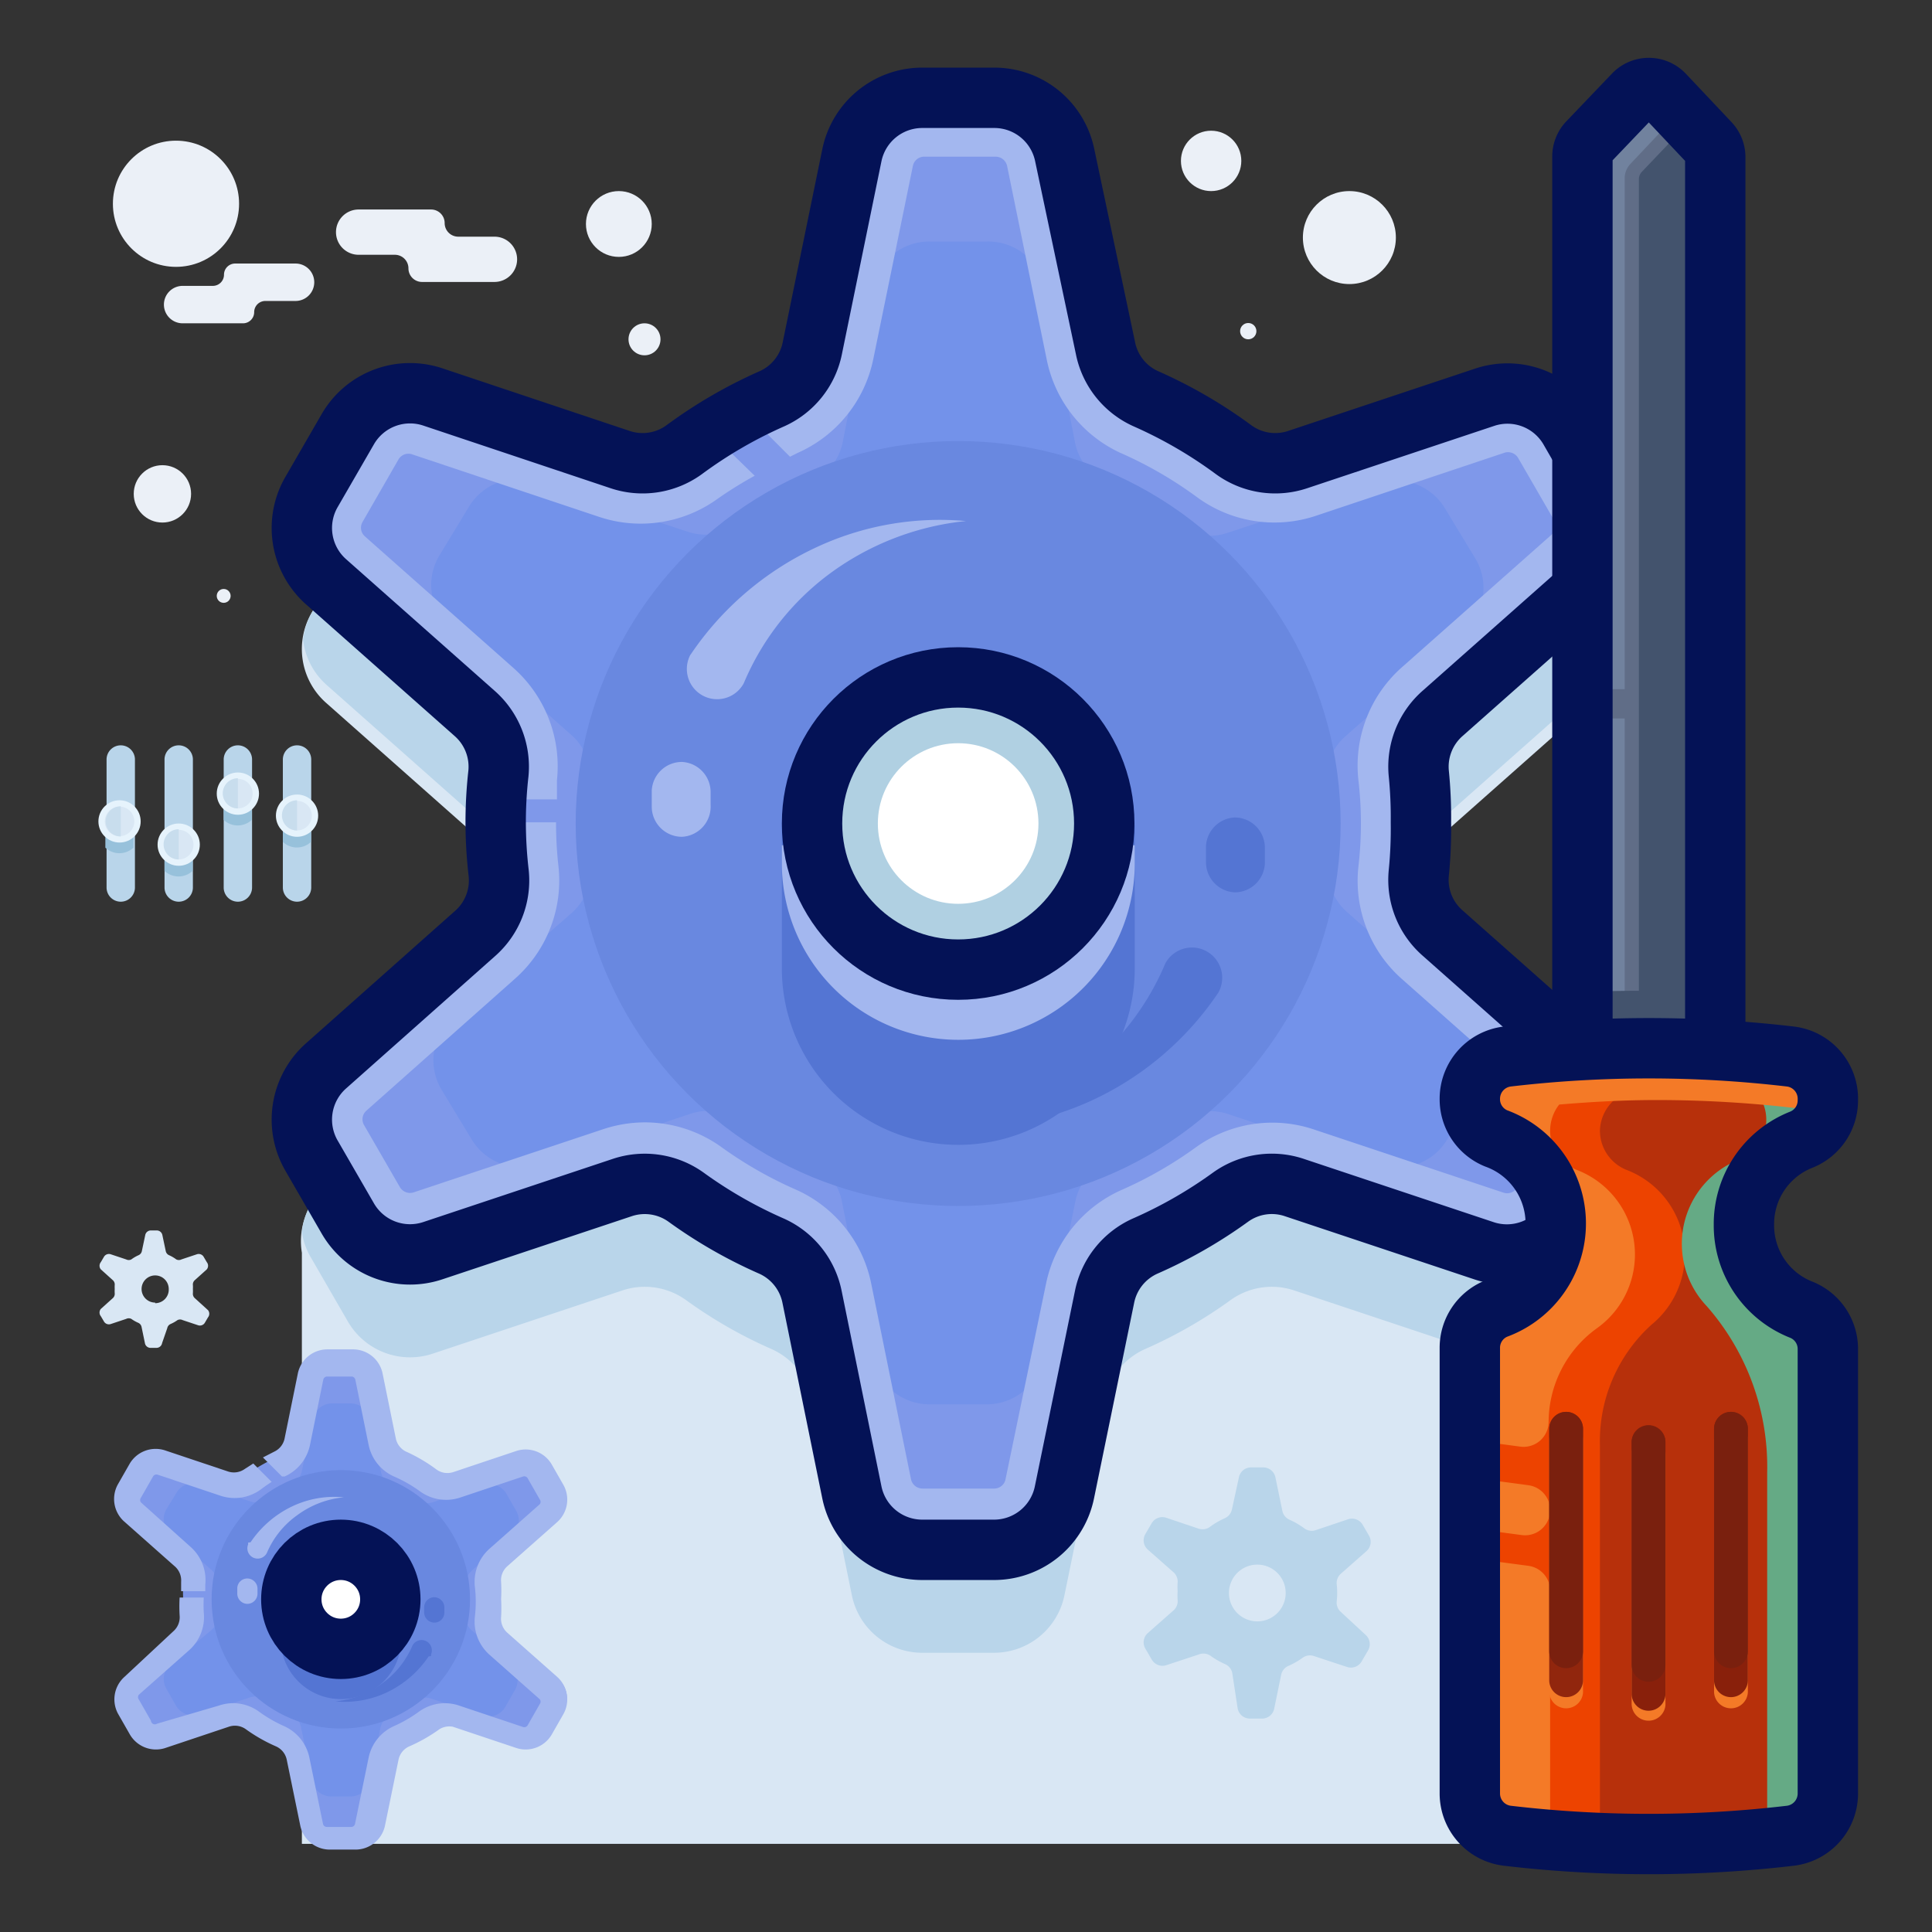 <svg id="Layer_1" data-name="Layer 1" xmlns="http://www.w3.org/2000/svg" viewBox="0 0 64 64"><rect x="0" y="0" width="64" height="64" fill="#333333" stroke="none"/><defs><style>.cls-1{fill:#d9e7f4;}.cls-2{fill:#b9d5ea;}.cls-3{fill:#7f98ea;}.cls-4{fill:#7392ea;}.cls-5{fill:#a3b7ef;}.cls-6{fill:#6988e0;}.cls-7{fill:#5475d3;}.cls-8{fill:none;stroke:#041256;stroke-linecap:round;stroke-linejoin:round;stroke-width:2px;}.cls-9{fill:#b0d0e2;}.cls-10{fill:#fff;}.cls-11{fill:#43536d;}.cls-12{fill:#606d87;}.cls-13{fill:#71829e;}.cls-14{fill:#ed4300;}.cls-15{fill:#f47a27;}.cls-16{fill:#b7300b;}.cls-17{fill:#65aa85;}.cls-18{fill:#91260d;}.cls-19{fill:#7a200e;}.cls-20{fill:#89200b;}.cls-21{fill:#97c1db;}.cls-22{fill:#e6f3fc;}.cls-23{fill:#c8dded;}.cls-24{fill:#ebf0f7;}</style></defs><title>settings, preferences, options, gear, screwdriver</title><path class="cls-1" d="M53.44,41.5a2.38,2.38,0,0,0-.77-2.19L47.76,35a2.34,2.34,0,0,1-.79-2,14.77,14.77,0,0,0,.1-1.69A14.52,14.52,0,0,0,47,29.64a2.35,2.35,0,0,1,.79-2l4.91-4.35a2.38,2.38,0,0,0,.48-3L52,18.24a2.38,2.38,0,0,0-2.82-1.07L43,19.24a2.34,2.34,0,0,1-2.13-.32,15.29,15.29,0,0,0-2.91-1.68,2.34,2.34,0,0,1-1.34-1.68L35.27,9.16a2.38,2.38,0,0,0-2.33-1.9H30.55a2.38,2.38,0,0,0-2.33,1.9l-1.31,6.39a2.34,2.34,0,0,1-1.34,1.68,15.29,15.29,0,0,0-2.91,1.68,2.34,2.34,0,0,1-2.13.32l-6.19-2.07a2.38,2.38,0,0,0-2.82,1.07l-1.19,2.06a2.38,2.38,0,0,0,.48,3l4.91,4.35a2.35,2.35,0,0,1,.79,2,14.52,14.52,0,0,0-.09,1.61,14.79,14.79,0,0,0,.1,1.69,2.34,2.34,0,0,1-.79,2l-4.92,4.36A2.38,2.38,0,0,0,10,41.5h0V61.08H53.48V41.5Z"/><path class="cls-2" d="M10.33,41.71l1.19,2.06a2.38,2.38,0,0,0,2.82,1.07l6.27-2.09a2.34,2.34,0,0,1,2.12.32,15.3,15.3,0,0,0,2.83,1.62,2.34,2.34,0,0,1,1.34,1.68l1.32,6.48a2.38,2.38,0,0,0,2.33,1.9h2.38a2.38,2.38,0,0,0,2.33-1.9l1.33-6.48a2.34,2.34,0,0,1,1.34-1.68,15.3,15.3,0,0,0,2.83-1.62,2.34,2.34,0,0,1,2.12-.32l6.27,2.09A2.38,2.38,0,0,0,52,43.77l1.19-2.06a2.37,2.37,0,0,0,.29-.89,2.37,2.37,0,0,0-.78-1.51L47.76,35a2.34,2.34,0,0,1-.79-2s0-.06,0-.08a2.27,2.27,0,0,1,0-.49c.05-.46.07-.93.08-1.4s0-.89-.08-1.32a2.3,2.3,0,0,1,0-.47s0-.07,0-.1a2.35,2.35,0,0,1,.79-2l4.91-4.35a2.37,2.37,0,0,0,.78-1.49,2.37,2.37,0,0,0-.3-.91L52,18.24a2.38,2.38,0,0,0-2.82-1.07L43,19.24a2.34,2.34,0,0,1-2.13-.32,15.29,15.29,0,0,0-2.91-1.68,2.34,2.34,0,0,1-1.34-1.68L35.27,9.16a2.38,2.38,0,0,0-2.33-1.9H30.55a2.38,2.38,0,0,0-2.33,1.9l-1.31,6.39a2.34,2.34,0,0,1-1.34,1.68,15.29,15.29,0,0,0-2.91,1.68,2.34,2.34,0,0,1-2.13.32l-6.19-2.07a2.38,2.38,0,0,0-2.82,1.07l-1.19,2.06a2.37,2.37,0,0,0-.29.91,2.37,2.37,0,0,0,.78,1.49l4.91,4.35a2.35,2.35,0,0,1,.79,2s0,.07,0,.1a2.28,2.28,0,0,1,0,.47c0,.43-.07.88-.08,1.32s0,.94.08,1.4a2.27,2.27,0,0,1,0,.49s0,.06,0,.08a2.34,2.34,0,0,1-.79,2l-4.92,4.36A2.37,2.37,0,0,0,10,40.82,2.37,2.37,0,0,0,10.33,41.71Z"/><path class="cls-3" d="M47.07,27.24A14.52,14.52,0,0,0,47,25.63a2.35,2.35,0,0,1,.79-2l4.91-4.35a2.38,2.38,0,0,0,.48-3L52,14.23a2.38,2.38,0,0,0-2.82-1.07L43,15.22a2.34,2.34,0,0,1-2.13-.32,15.29,15.29,0,0,0-2.91-1.69,2.34,2.34,0,0,1-1.34-1.68L35.27,5.14a2.38,2.38,0,0,0-2.33-1.9H30.55a2.38,2.38,0,0,0-2.33,1.9l-1.31,6.39a2.34,2.34,0,0,1-1.34,1.68,15.29,15.29,0,0,0-2.91,1.69,2.34,2.34,0,0,1-2.13.32l-6.19-2.07a2.38,2.38,0,0,0-2.82,1.07l-1.19,2.06a2.38,2.38,0,0,0,.48,3l4.91,4.35a2.35,2.35,0,0,1,.79,2,14.52,14.52,0,0,0-.09,1.61,14.77,14.77,0,0,0,.1,1.69,2.34,2.34,0,0,1-.79,2L10.81,35.3a2.38,2.38,0,0,0-.48,3l1.19,2.06a2.38,2.38,0,0,0,2.82,1.07l6.27-2.09a2.35,2.35,0,0,1,2.12.32,15.29,15.29,0,0,0,2.83,1.62,2.35,2.35,0,0,1,1.34,1.68l1.32,6.48a2.38,2.38,0,0,0,2.33,1.9h2.38a2.38,2.38,0,0,0,2.33-1.9l1.33-6.48a2.35,2.35,0,0,1,1.34-1.68,15.29,15.29,0,0,0,2.83-1.62,2.34,2.34,0,0,1,2.12-.32l6.27,2.09A2.38,2.38,0,0,0,52,40.33l1.19-2.06a2.38,2.38,0,0,0-.48-3l-4.92-4.36a2.34,2.34,0,0,1-.79-2A14.75,14.75,0,0,0,47.07,27.24Z"/><path class="cls-4" d="M44,27.25A11.66,11.66,0,0,0,43.94,26a1.88,1.88,0,0,1,.63-1.61l3.93-3.48a1.91,1.91,0,0,0,.39-2.38l-1-1.65A1.91,1.91,0,0,0,45.67,16l-5,1.65a1.87,1.87,0,0,1-1.7-.26A12.24,12.24,0,0,0,36.68,16a1.87,1.87,0,0,1-1.07-1.35l-1-5.11A1.91,1.91,0,0,0,32.7,8H30.79a1.9,1.9,0,0,0-1.87,1.52l-1,5.11A1.87,1.87,0,0,1,26.81,16a12.24,12.24,0,0,0-2.33,1.35,1.87,1.87,0,0,1-1.71.26l-5-1.65a1.91,1.91,0,0,0-2.25.85l-1,1.65A1.91,1.91,0,0,0,15,20.87l3.93,3.48A1.88,1.88,0,0,1,19.55,26a11.66,11.66,0,0,0-.07,1.29,11.81,11.81,0,0,0,.08,1.35,1.87,1.87,0,0,1-.63,1.61L15,33.69a1.91,1.91,0,0,0-.39,2.38l1,1.65a1.91,1.91,0,0,0,2.25.85l5-1.67a1.88,1.88,0,0,1,1.7.25,12.24,12.24,0,0,0,2.26,1.3,1.88,1.88,0,0,1,1.07,1.35L28.92,45a1.91,1.91,0,0,0,1.87,1.52H32.7A1.91,1.91,0,0,0,34.56,45l1.06-5.19a1.88,1.88,0,0,1,1.07-1.35A12.24,12.24,0,0,0,39,37.16a1.88,1.88,0,0,1,1.7-.25l5,1.67a1.91,1.91,0,0,0,2.25-.85l1-1.65a1.91,1.91,0,0,0-.39-2.38l-3.93-3.48a1.87,1.87,0,0,1-.63-1.61A11.83,11.83,0,0,0,44,27.25Z"/><path class="cls-5" d="M15.39,24A1.84,1.84,0,0,1,16,25.57c0,.31,0,.61-.05.91h2.5c0-.21,0-.42,0-.64A4.35,4.35,0,0,0,17,22.12l-4.91-4.35a.38.38,0,0,1-.08-.48l1.19-2.07a.38.38,0,0,1,.45-.17l6.19,2.07a4.35,4.35,0,0,0,3.95-.61A13.26,13.26,0,0,1,25,15.76L23.19,14c-.28.18-.57.35-.83.54a1.83,1.83,0,0,1-1.68.25l-6.19-2.07A2.89,2.89,0,0,0,11.09,14L9.89,16a2.89,2.89,0,0,0,.58,3.6Z"/><path class="cls-5" d="M48.09,30.56A1.84,1.84,0,0,1,47.47,29a15.53,15.53,0,0,0,.1-1.74,15.21,15.21,0,0,0-.09-1.67A1.84,1.84,0,0,1,48.1,24L53,19.64a2.89,2.89,0,0,0,.58-3.6L52.4,14A2.89,2.89,0,0,0,49,12.68L42.8,14.75a1.84,1.84,0,0,1-1.68-.25,15.83,15.83,0,0,0-3-1.74,1.84,1.84,0,0,1-1-1.32L35.76,5a2.89,2.89,0,0,0-2.82-2.3H30.55A2.89,2.89,0,0,0,27.73,5l-1.31,6.39a1.84,1.84,0,0,1-1,1.32c-.38.17-.74.37-1.11.56l1.86,1.86.26-.13a4.35,4.35,0,0,0,2.5-3.11l1.31-6.39a.38.38,0,0,1,.37-.31h2.38a.39.39,0,0,1,.37.3l1.31,6.4A4.35,4.35,0,0,0,37.11,15a13.3,13.3,0,0,1,2.53,1.46,4.34,4.34,0,0,0,4,.61l6.19-2.07a.39.39,0,0,1,.46.17l1.19,2.06a.38.38,0,0,1-.08.48l-4.91,4.35A4.35,4.35,0,0,0,45,25.85a12.42,12.42,0,0,1,0,2.85,4.34,4.34,0,0,0,1.45,3.74l4.92,4.36a.38.38,0,0,1,.08.48l-1.19,2.06a.39.39,0,0,1-.45.17l-6.27-2.09a4.33,4.33,0,0,0-3.93.59,13.31,13.31,0,0,1-2.46,1.41,4.36,4.36,0,0,0-2.5,3.11L33.31,49a.38.38,0,0,1-.37.31H30.55a.39.39,0,0,1-.37-.3l-1.32-6.49a4.35,4.35,0,0,0-2.49-3.11A13.44,13.44,0,0,1,23.9,38a4.35,4.35,0,0,0-2.54-.82,4.41,4.41,0,0,0-1.39.23L13.7,39.5a.39.39,0,0,1-.45-.17l-1.19-2.06a.38.38,0,0,1,.08-.48l4.91-4.36A4.34,4.34,0,0,0,18.5,28.7a12.7,12.7,0,0,1-.08-1.46h-2.5A15.53,15.53,0,0,0,16,29a1.84,1.84,0,0,1-.62,1.58l-4.92,4.36a2.89,2.89,0,0,0-.58,3.6l1.19,2.06a2.89,2.89,0,0,0,3.41,1.29l6.27-2.09a1.85,1.85,0,0,1,1.67.25,15.88,15.88,0,0,0,2.92,1.68A1.84,1.84,0,0,1,26.4,43l1.32,6.49a2.89,2.89,0,0,0,2.82,2.3h2.38a2.89,2.89,0,0,0,2.82-2.31L37.08,43a1.84,1.84,0,0,1,1.05-1.33A15.84,15.84,0,0,0,41.06,40a1.85,1.85,0,0,1,1.67-.25L49,41.88a2.89,2.89,0,0,0,3.41-1.29l1.19-2.06a2.89,2.89,0,0,0-.58-3.6Z"/><circle class="cls-6" cx="31.74" cy="27.28" r="12.67"/><path class="cls-5" d="M22.88,21.68A10.22,10.22,0,0,1,27,18.15,9.67,9.67,0,0,1,32,17.26,9.16,9.16,0,0,0,27.49,19a8.71,8.71,0,0,0-2.85,3.63,1,1,0,1,1-1.77-.94Z"/><path class="cls-5" d="M22.59,27.72a1,1,0,0,1-1-1c0-.18,0-.35,0-.53a1,1,0,0,1,1-.95,1,1,0,0,1,.95,1c0,.14,0,.29,0,.43A1,1,0,0,1,22.59,27.72Z"/><path class="cls-7" d="M40.36,32.88a10.21,10.21,0,0,1-4.1,3.53,9.67,9.67,0,0,1-5.07.89,9.16,9.16,0,0,0,4.56-1.75,8.71,8.71,0,0,0,2.85-3.63,1,1,0,1,1,1.77.94Z"/><path class="cls-7" d="M40.9,27.08a1,1,0,0,1,1,1c0,.18,0,.35,0,.53a1,1,0,0,1-1,.95,1,1,0,0,1-.95-1c0-.14,0-.29,0-.43A1,1,0,0,1,40.9,27.08Z"/><path class="cls-7" d="M35.13,27.33a5.81,5.81,0,0,0-6.77,0H25.9v4.75a5.84,5.84,0,1,0,11.69,0V27.33Z"/><path class="cls-5" d="M31.74,27A5.8,5.8,0,0,0,28.36,28H25.9v.6a5.84,5.84,0,1,0,11.69,0V28H35.13A5.8,5.8,0,0,0,31.74,27Z"/><path class="cls-8" d="M47.07,27.24A14.52,14.52,0,0,0,47,25.63a2.35,2.35,0,0,1,.79-2l4.91-4.35a2.38,2.38,0,0,0,.48-3L52,14.23a2.38,2.38,0,0,0-2.82-1.07L43,15.22a2.34,2.34,0,0,1-2.13-.32,15.29,15.29,0,0,0-2.91-1.69,2.34,2.34,0,0,1-1.34-1.68L35.27,5.14a2.38,2.38,0,0,0-2.33-1.9H30.55a2.38,2.38,0,0,0-2.33,1.9l-1.31,6.39a2.34,2.34,0,0,1-1.34,1.68,15.29,15.29,0,0,0-2.91,1.69,2.34,2.34,0,0,1-2.13.32l-6.19-2.07a2.38,2.38,0,0,0-2.82,1.07l-1.19,2.06a2.38,2.38,0,0,0,.48,3l4.91,4.35a2.35,2.35,0,0,1,.79,2,14.52,14.52,0,0,0-.09,1.61,14.77,14.77,0,0,0,.1,1.69,2.34,2.34,0,0,1-.79,2L10.81,35.3a2.38,2.38,0,0,0-.48,3l1.19,2.06a2.38,2.38,0,0,0,2.82,1.07l6.27-2.09a2.35,2.35,0,0,1,2.12.32,15.29,15.29,0,0,0,2.83,1.62,2.35,2.35,0,0,1,1.34,1.68l1.32,6.48a2.38,2.38,0,0,0,2.33,1.9h2.38a2.38,2.38,0,0,0,2.33-1.9l1.33-6.48a2.35,2.35,0,0,1,1.34-1.68,15.29,15.29,0,0,0,2.83-1.62,2.34,2.34,0,0,1,2.12-.32l6.27,2.09A2.38,2.38,0,0,0,52,40.33l1.19-2.06a2.38,2.38,0,0,0-.48-3l-4.92-4.36a2.34,2.34,0,0,1-.79-2A14.75,14.75,0,0,0,47.07,27.24Z"/><circle class="cls-9" cx="31.74" cy="27.28" r="4.84"/><circle class="cls-10" cx="31.74" cy="27.28" r="2.66"/><circle class="cls-8" cx="31.74" cy="27.28" r="4.84"/><path class="cls-3" d="M16.47,53a4.89,4.89,0,0,0,0-.54.79.79,0,0,1,.27-.68l1.66-1.47a.8.8,0,0,0,.16-1l-.4-.7a.8.8,0,0,0-1-.36l-2.09.7a.79.79,0,0,1-.72-.11,5.16,5.16,0,0,0-1-.57.79.79,0,0,1-.45-.57l-.44-2.16a.8.8,0,0,0-.79-.64h-.8a.8.8,0,0,0-.79.64l-.44,2.16a.79.79,0,0,1-.45.57,5.15,5.15,0,0,0-1,.57.79.79,0,0,1-.72.11l-2.09-.7a.8.8,0,0,0-1,.36l-.4.7a.8.8,0,0,0,.16,1l1.66,1.47a.79.79,0,0,1,.27.68,4.91,4.91,0,0,0,0,.54,5,5,0,0,0,0,.57.79.79,0,0,1-.27.68L4.22,55.68a.8.8,0,0,0-.16,1l.4.7a.8.8,0,0,0,1,.36L7.53,57a.79.79,0,0,1,.72.11,5.16,5.16,0,0,0,1,.55.79.79,0,0,1,.45.57l.45,2.19a.8.8,0,0,0,.79.64h.8a.8.8,0,0,0,.79-.64l.45-2.19a.79.79,0,0,1,.45-.57,5.16,5.16,0,0,0,1-.55.79.79,0,0,1,.72-.11l2.12.71a.8.8,0,0,0,1-.36l.4-.7a.8.8,0,0,0-.16-1L16.7,54.21a.79.79,0,0,1-.27-.68A5,5,0,0,0,16.47,53Z"/><path class="cls-4" d="M15.43,53a4,4,0,0,0,0-.44.63.63,0,0,1,.21-.54l1.33-1.17a.64.64,0,0,0,.13-.8l-.32-.56a.64.64,0,0,0-.76-.29l-1.67.56a.63.63,0,0,1-.58-.09,4.12,4.12,0,0,0-.79-.46.63.63,0,0,1-.36-.45L12.24,47a.64.64,0,0,0-.63-.51H11a.64.64,0,0,0-.63.51L10,48.73a.63.63,0,0,1-.36.45,4.12,4.12,0,0,0-.79.46.63.63,0,0,1-.58.09l-1.67-.56a.64.64,0,0,0-.76.29L5.51,50a.64.64,0,0,0,.13.8L7,52a.63.63,0,0,1,.21.54,3.91,3.91,0,0,0,0,.44,4,4,0,0,0,0,.46A.63.63,0,0,1,7,54L5.64,55.14a.64.64,0,0,0-.13.8l.32.56a.64.64,0,0,0,.76.29l1.69-.56a.63.63,0,0,1,.57.09,4.14,4.14,0,0,0,.76.44.63.63,0,0,1,.36.45L10.34,59a.64.64,0,0,0,.63.51h.64a.64.64,0,0,0,.63-.51l.36-1.75a.63.63,0,0,1,.36-.45,4.13,4.13,0,0,0,.76-.44.63.63,0,0,1,.57-.09l1.69.56a.64.64,0,0,0,.76-.29l.32-.56a.64.64,0,0,0-.13-.8L15.62,54a.63.63,0,0,1-.21-.54A4,4,0,0,0,15.43,53Z"/><path class="cls-5" d="M5.77,51.87A.62.62,0,0,1,6,52.4c0,.1,0,.21,0,.31H6.8c0-.07,0-.14,0-.21a1.47,1.47,0,0,0-.49-1.26L4.67,49.77a.13.13,0,0,1,0-.16l.4-.7a.13.13,0,0,1,.15-.06l2.09.7a1.47,1.47,0,0,0,1.33-.21A4.45,4.45,0,0,1,9,49.09l-.61-.61-.28.18a.62.62,0,0,1-.57.08l-2.09-.7a1,1,0,0,0-1.15.44l-.4.7a1,1,0,0,0,.2,1.21Z"/><path class="cls-5" d="M16.81,54.09a.62.62,0,0,1-.21-.53,5.26,5.26,0,0,0,0-.59,5.13,5.13,0,0,0,0-.56.62.62,0,0,1,.21-.53l1.66-1.47a1,1,0,0,0,.2-1.21l-.4-.7a1,1,0,0,0-1.15-.44l-2.09.7a.62.62,0,0,1-.57-.08,5.34,5.34,0,0,0-1-.59.62.62,0,0,1-.35-.45l-.44-2.16a1,1,0,0,0-1-.78h-.8a1,1,0,0,0-1,.78l-.44,2.16a.62.62,0,0,1-.35.45l-.37.19.63.63.09,0a1.47,1.47,0,0,0,.84-1.05l.44-2.16a.13.13,0,0,1,.13-.1h.8a.13.13,0,0,1,.13.1l.44,2.16a1.47,1.47,0,0,0,.84,1.05,4.48,4.48,0,0,1,.86.49,1.47,1.47,0,0,0,1.33.21l2.09-.7a.13.13,0,0,1,.15.06l.4.7a.13.13,0,0,1,0,.16l-1.66,1.47a1.47,1.47,0,0,0-.49,1.26,4.18,4.18,0,0,1,0,1,1.47,1.47,0,0,0,.49,1.26l1.66,1.47a.13.13,0,0,1,0,.16l-.4.7a.13.13,0,0,1-.15.06l-2.12-.71a1.46,1.46,0,0,0-1.33.2,4.5,4.5,0,0,1-.83.48,1.47,1.47,0,0,0-.84,1.05l-.45,2.19a.13.13,0,0,1-.13.1h-.8a.13.13,0,0,1-.13-.1l-.45-2.19a1.47,1.47,0,0,0-.84-1.05,4.54,4.54,0,0,1-.83-.48,1.47,1.47,0,0,0-.86-.28,1.49,1.49,0,0,0-.47.08L5.2,57.1A.13.13,0,0,1,5,57l-.4-.7a.13.13,0,0,1,0-.16l1.66-1.47a1.47,1.47,0,0,0,.49-1.26,4.27,4.27,0,0,1,0-.49H5.95a5.24,5.24,0,0,0,0,.59.62.62,0,0,1-.21.53L4.11,55.56a1,1,0,0,0-.2,1.21l.4.7a1,1,0,0,0,1.15.44l2.12-.71a.62.62,0,0,1,.56.08,5.37,5.37,0,0,0,1,.57.62.62,0,0,1,.36.45l.45,2.19a1,1,0,0,0,1,.78h.8a1,1,0,0,0,1-.78l.45-2.19a.62.62,0,0,1,.36-.45,5.36,5.36,0,0,0,1-.57A.63.63,0,0,1,15,57.2l2.12.71a1,1,0,0,0,1.15-.44l.4-.7a1,1,0,0,0-.2-1.21Z"/><circle class="cls-6" cx="11.29" cy="52.98" r="4.28"/><path class="cls-5" d="M8.3,51.09A3.45,3.45,0,0,1,9.68,49.9a3.26,3.26,0,0,1,1.71-.3,3.09,3.09,0,0,0-1.54.59,2.94,2.94,0,0,0-1,1.23.34.34,0,0,1-.63-.26l0-.06Z"/><path class="cls-5" d="M8.2,53.13a.34.34,0,0,1-.34-.34c0-.06,0-.12,0-.18a.33.33,0,0,1,.35-.32.34.34,0,0,1,.32.35s0,.1,0,.14A.34.34,0,0,1,8.2,53.13Z"/><path class="cls-7" d="M14.2,54.87a3.45,3.45,0,0,1-1.38,1.19,3.26,3.26,0,0,1-1.71.3,3.1,3.1,0,0,0,1.54-.59,2.94,2.94,0,0,0,1-1.23.34.34,0,0,1,.63.26l0,.06Z"/><path class="cls-7" d="M14.38,52.91a.34.34,0,0,1,.34.34c0,.06,0,.12,0,.18a.33.33,0,0,1-.35.32.34.34,0,0,1-.32-.35s0-.1,0-.14A.34.34,0,0,1,14.38,52.91Z"/><path class="cls-7" d="M12.43,53a2,2,0,0,0-2.29,0H9.32V54.6a2,2,0,0,0,3.95,0V53Z"/><path class="cls-5" d="M11.29,52.87a2,2,0,0,0-1.14.37H9.32v.2a2,2,0,0,0,3.95,0v-.2h-.83A2,2,0,0,0,11.29,52.87Z"/><circle class="cls-9" cx="11.29" cy="52.98" r="1.64"/><circle class="cls-10" cx="11.29" cy="52.98" r="0.9"/><circle class="cls-8" cx="11.29" cy="52.98" r="1.64"/><path class="cls-11" d="M52.42,5.2v32.1l2.2,1.27,2.2-1.27V5.2a.69.69,0,0,0-.19-.47l-1.51-1.6a.69.69,0,0,0-1,0L52.6,4.72A.69.69,0,0,0,52.42,5.2Z"/><path class="cls-12" d="M54.29,38.17V5.94a.36.36,0,0,1,.1-.25L56,4l-.84-.9a.69.69,0,0,0-1,0L52.6,4.72a.69.69,0,0,0-.19.47v32.1l2.2,1.27.18-.1Z"/><path class="cls-13" d="M53.82,22.83V5.91A.69.69,0,0,1,54,5.44l1.51-1.6a.67.67,0,0,1,.17-.12l-.57-.6a.69.69,0,0,0-1,0L52.6,4.72a.69.69,0,0,0-.19.47V22.83Z"/><polygon class="cls-13" points="53.82 23.8 52.41 23.8 52.41 37.29 54.61 38.56 54.7 38.51 53.82 38.01 53.82 23.8"/><path class="cls-11" d="M56.81,37.29V32.88c-.73,0-1.46-.06-2.2-.06s-1.47,0-2.2.06v4.41l2.2,1.27Z"/><path class="cls-8" d="M52.42,5.2v32.1l2.2,1.27,2.2-1.27V5.2a.69.69,0,0,0-.19-.47l-1.51-1.6a.69.69,0,0,0-1,0L52.6,4.72A.69.69,0,0,0,52.42,5.2Z"/><path class="cls-14" d="M57.77,40.57a3,3,0,0,1,1.91-2.82,1.4,1.4,0,0,0,.87-1.3h0A1.41,1.41,0,0,0,59.32,35a40.21,40.21,0,0,0-9.4,0,1.41,1.41,0,0,0-1.23,1.41h0a1.4,1.4,0,0,0,.87,1.3,3,3,0,0,1,0,5.64,1.4,1.4,0,0,0-.87,1.3V59.4a1.41,1.41,0,0,0,1.23,1.41,40.2,40.2,0,0,0,9.4,0,1.41,1.41,0,0,0,1.23-1.41V44.69a1.4,1.4,0,0,0-.87-1.3A3,3,0,0,1,57.77,40.57Z"/><path class="cls-15" d="M59.68,43.39a3.05,3.05,0,0,1-1.61-1.5A3,3,0,0,0,60,45.06a1.36,1.36,0,0,1,.59.47v-.84A1.4,1.4,0,0,0,59.68,43.39Z"/><path class="cls-15" d="M49,46.36a1.4,1.4,0,0,1,.87-1.3,3,3,0,0,0,1.61-4.14,3,3,0,0,1-1.88,2.47,1.4,1.4,0,0,0-.87,1.3V59.4a1.42,1.42,0,0,0,.28.81Z"/><path class="cls-15" d="M50.63,49.2l-1.95-.26v1.68l1.72.23a.83.83,0,0,0,.95-.83h0A.83.83,0,0,0,50.63,49.2Z"/><path class="cls-15" d="M50.63,51.87l-1.95-.26V59.4a1.41,1.41,0,0,0,1.23,1.41c.51.06,1,.1,1.56.14a1.42,1.42,0,0,1-.12-.56V52.7A.83.83,0,0,0,50.63,51.87Z"/><path class="cls-16" d="M59.32,60.81a1.41,1.41,0,0,0,1.23-1.41V44.69a1.4,1.4,0,0,0-.87-1.3,3,3,0,0,1,0-5.64,1.37,1.37,0,0,0,.69-1.94c-.47,0-.93,0-1.4,0a40,40,0,0,0-4.7.28A1.41,1.41,0,0,0,53,37.45a1.4,1.4,0,0,0,.87,1.3,3,3,0,0,1,.84,5.13,5.2,5.2,0,0,0-1.71,4V60.4a1.4,1.4,0,0,0,.17.64c.47,0,.93,0,1.4,0A40.05,40.05,0,0,0,59.32,60.81Z"/><path class="cls-17" d="M59.68,43.39a3,3,0,0,1,0-5.64,1.4,1.4,0,0,0,.87-1.3A1.41,1.41,0,0,0,59.32,35a40.21,40.21,0,0,0-9.4,0,1.37,1.37,0,0,0-1,.59c1.2-.11,2.41-.18,3.66-.18a40,40,0,0,1,4.7.28,1.41,1.41,0,0,1,1.23,1.41,1.4,1.4,0,0,1-.87,1.3,3,3,0,0,0-1.1,4.87,8.07,8.07,0,0,1,2,5.51V60.08a1.41,1.41,0,0,1-.28.81l1-.09a1.42,1.42,0,0,0,1.26-1.41V44.69A1.4,1.4,0,0,0,59.68,43.39Z"/><path class="cls-15" d="M60.42,35.9a1.48,1.48,0,0,0-.2-.33l-.13-.13a1.36,1.36,0,0,0-.22-.17l-.13-.08a1.32,1.32,0,0,0-.43-.14,40.21,40.21,0,0,0-9.4,0,1.41,1.41,0,0,0-1.23,1.41,1.36,1.36,0,0,0,.05.35l0,.13a1.4,1.4,0,0,0,.08.17,1.36,1.36,0,0,0,.69.64,3,3,0,0,1,0,5.64,1.4,1.4,0,0,0-.87,1.3v3l1.72.23a.83.83,0,0,0,.95-.83A3.84,3.84,0,0,1,52.9,44a3,3,0,0,0-.68-5.25,1.4,1.4,0,0,1-.87-1.3,1.42,1.42,0,0,1,.3-.86c1.06-.09,2.14-.15,3.24-.15a40.09,40.09,0,0,1,4.7.28,1.36,1.36,0,0,1,.78.39,1.32,1.32,0,0,0,0-1.21Z"/><path class="cls-8" d="M57.77,40.57a3,3,0,0,1,1.91-2.82,1.4,1.4,0,0,0,.87-1.3h0A1.41,1.41,0,0,0,59.32,35a40.21,40.21,0,0,0-9.4,0,1.41,1.41,0,0,0-1.23,1.41h0a1.4,1.4,0,0,0,.87,1.3,3,3,0,0,1,0,5.64,1.4,1.4,0,0,0-.87,1.3V59.4a1.41,1.41,0,0,0,1.23,1.41,40.2,40.2,0,0,0,9.4,0,1.41,1.41,0,0,0,1.23-1.41V44.69a1.4,1.4,0,0,0-.87-1.3A3,3,0,0,1,57.77,40.57Z"/><path class="cls-15" d="M51.88,56.59h0a.56.56,0,0,1-.56-.56V47.69a.56.56,0,0,1,.56-.56h0a.56.56,0,0,1,.56.56V56A.56.56,0,0,1,51.88,56.59Z"/><path class="cls-18" d="M51.88,56.22h0a.56.56,0,0,1-.56-.56V47.33a.56.56,0,0,1,.56-.56h0a.56.56,0,0,1,.56.56v8.34A.56.56,0,0,1,51.88,56.22Z"/><path class="cls-19" d="M51.88,46.77a.56.56,0,0,0-.56.56V54.7a.56.56,0,0,0,1.12,0V47.33A.56.56,0,0,0,51.88,46.77Z"/><path class="cls-15" d="M54.61,57h0a.56.56,0,0,1-.56-.56V48.14a.56.56,0,0,1,.56-.56h0a.56.56,0,0,1,.56.56v8.34A.56.56,0,0,1,54.61,57Z"/><path class="cls-20" d="M54.61,56.67h0a.56.56,0,0,1-.56-.56V47.77a.56.56,0,0,1,.56-.56h0a.56.56,0,0,1,.56.56v8.34A.56.56,0,0,1,54.61,56.67Z"/><path class="cls-19" d="M54.61,47.22a.56.56,0,0,0-.56.56v7.37a.56.56,0,1,0,1.12,0V47.77A.56.56,0,0,0,54.61,47.22Z"/><path class="cls-15" d="M57.34,56.59h0a.56.56,0,0,1-.56-.56V47.69a.56.56,0,0,1,.56-.56h0a.56.56,0,0,1,.56.56V56A.56.56,0,0,1,57.34,56.59Z"/><path class="cls-20" d="M57.34,56.22h0a.56.56,0,0,1-.56-.56V47.33a.56.56,0,0,1,.56-.56h0a.56.56,0,0,1,.56.56v8.34A.56.56,0,0,1,57.34,56.22Z"/><path class="cls-19" d="M57.34,46.77a.56.56,0,0,0-.56.56V54.7a.56.56,0,0,0,1.12,0V47.33A.56.56,0,0,0,57.34,46.77Z"/><path class="cls-2" d="M4,29.87H4a.47.47,0,0,1-.47-.47V25.16A.47.47,0,0,1,4,24.69H4a.47.47,0,0,1,.47.47V29.4A.47.47,0,0,1,4,29.87Z"/><path class="cls-2" d="M5.92,29.87h0a.47.47,0,0,1-.47-.47V25.16a.47.47,0,0,1,.47-.47h0a.47.47,0,0,1,.47.47V29.4A.47.47,0,0,1,5.92,29.87Z"/><path class="cls-2" d="M7.88,29.87h0a.47.47,0,0,1-.47-.47V25.16a.47.47,0,0,1,.47-.47h0a.47.47,0,0,1,.47.47V29.4A.47.47,0,0,1,7.88,29.87Z"/><path class="cls-2" d="M9.84,29.87h0a.47.47,0,0,1-.47-.47V25.16a.47.47,0,0,1,.47-.47h0a.47.47,0,0,1,.47.47V29.4A.47.47,0,0,1,9.84,29.87Z"/><path class="cls-21" d="M3.49,27.08v1a.68.68,0,0,0,.93,0v-1a.68.68,0,0,0-.93,0Z"/><circle class="cls-22" cx="3.96" cy="27.21" r="0.7"/><circle class="cls-1" cx="3.96" cy="27.21" r="0.49"/><path class="cls-23" d="M4,27.71a.49.49,0,0,1,0-1"/><path class="cls-21" d="M5.45,27.85v1a.68.68,0,0,0,.93,0v-1a.68.68,0,0,0-.93,0Z"/><circle class="cls-22" cx="5.92" cy="27.98" r="0.7"/><circle class="cls-1" cx="5.92" cy="27.98" r="0.49"/><path class="cls-23" d="M5.92,28.47a.49.49,0,1,1,0-1"/><path class="cls-21" d="M7.41,26.16v1a.68.68,0,0,0,.93,0v-1a.68.68,0,0,0-.93,0Z"/><circle class="cls-22" cx="7.88" cy="26.29" r="0.7"/><circle class="cls-1" cx="7.88" cy="26.29" r="0.49"/><path class="cls-23" d="M7.88,26.78a.49.49,0,0,1,0-1"/><path class="cls-21" d="M9.37,26.89v1a.68.68,0,0,0,.93,0v-1a.68.68,0,0,0-.93,0Z"/><circle class="cls-22" cx="9.84" cy="27.02" r="0.7"/><circle class="cls-1" cx="9.84" cy="27.02" r="0.49"/><path class="cls-23" d="M9.84,27.51a.49.49,0,1,1,0-1"/><path class="cls-1" d="M6.45,43a.19.19,0,0,1-.06-.16,1.21,1.21,0,0,0,0-.14,1.19,1.19,0,0,0,0-.13.19.19,0,0,1,.06-.16l.4-.36a.19.19,0,0,0,0-.24l-.1-.17a.19.19,0,0,0-.23-.09l-.51.17a.19.19,0,0,1-.17,0,1.25,1.25,0,0,0-.24-.14.19.19,0,0,1-.11-.14l-.11-.52a.19.19,0,0,0-.19-.16H5a.19.19,0,0,0-.19.16l-.11.52a.19.19,0,0,1-.11.14,1.26,1.26,0,0,0-.24.14.19.19,0,0,1-.17,0l-.51-.17a.19.19,0,0,0-.23.09l-.1.17a.19.19,0,0,0,0,.24l.4.36a.19.19,0,0,1,.06.16,1.19,1.19,0,0,0,0,.13,1.21,1.21,0,0,0,0,.14.19.19,0,0,1-.06.16l-.4.36a.19.19,0,0,0,0,.24l.1.17a.19.19,0,0,0,.23.09l.51-.17a.19.19,0,0,1,.17,0,1.25,1.25,0,0,0,.23.13.19.19,0,0,1,.11.14l.11.53a.19.19,0,0,0,.19.16h.19a.19.19,0,0,0,.19-.16L5.54,44a.19.19,0,0,1,.11-.14,1.25,1.25,0,0,0,.23-.13.19.19,0,0,1,.17,0l.51.17a.19.19,0,0,0,.23-.09l.1-.17a.19.19,0,0,0,0-.24Zm-1.31.15a.45.45,0,1,1,.45-.45A.45.45,0,0,1,5.14,43.17Z"/><path class="cls-2" d="M44.42,53.4a.41.41,0,0,1-.14-.35,2.5,2.5,0,0,0,0-.57.41.41,0,0,1,.14-.35l.85-.75a.41.41,0,0,0,.08-.51l-.21-.36a.41.41,0,0,0-.49-.18l-1.07.36a.41.41,0,0,1-.37-.06,2.65,2.65,0,0,0-.5-.29.41.41,0,0,1-.23-.29l-.23-1.11a.41.41,0,0,0-.4-.33h-.41a.41.41,0,0,0-.4.33L40.81,50a.41.41,0,0,1-.23.29,2.65,2.65,0,0,0-.5.29.41.41,0,0,1-.37.06l-1.07-.36a.41.41,0,0,0-.49.18l-.21.36a.41.41,0,0,0,.08.51l.85.75a.41.41,0,0,1,.14.35,2.52,2.52,0,0,0,0,.28,2.56,2.56,0,0,0,0,.29.4.4,0,0,1-.14.35l-.85.75a.41.41,0,0,0-.08.51l.21.36a.41.41,0,0,0,.49.19l1.09-.36a.41.41,0,0,1,.37.05,2.65,2.65,0,0,0,.49.28.41.41,0,0,1,.23.29L41,56.6a.41.41,0,0,0,.4.33h.41a.41.41,0,0,0,.4-.33l.23-1.12a.41.41,0,0,1,.23-.29,2.64,2.64,0,0,0,.49-.28.41.41,0,0,1,.37-.05l1.09.36a.41.41,0,0,0,.49-.19l.21-.36a.41.41,0,0,0-.08-.51Zm-2.77.31a.94.94,0,1,1,.94-.94A.94.94,0,0,1,41.65,53.71Z"/><path class="cls-24" d="M7.42,9.1h0a.37.37,0,0,1,.37-.37h2a.62.62,0,0,1,.62.62h0a.62.62,0,0,1-.62.62h-1a.37.37,0,0,0-.37.37h0a.37.37,0,0,1-.37.37h-2a.62.62,0,0,1-.62-.62h0a.62.62,0,0,1,.62-.62h1A.37.37,0,0,0,7.42,9.1Z"/><path class="cls-24" d="M14.73,7.39h0a.45.45,0,0,0-.45-.45h-2.4a.75.75,0,0,0-.75.75h0a.75.75,0,0,0,.75.75h1.2a.45.45,0,0,1,.45.45h0a.45.45,0,0,0,.45.45h2.4a.75.75,0,0,0,.75-.75h0a.75.75,0,0,0-.75-.75h-1.2A.45.45,0,0,1,14.73,7.39Z"/><circle class="cls-24" cx="20.5" cy="7.42" r="1.09"/><circle class="cls-24" cx="21.35" cy="11.24" r="0.53"/><circle class="cls-24" cx="5.38" cy="16.36" r="0.95"/><circle class="cls-24" cx="7.41" cy="19.74" r="0.23"/><circle class="cls-24" cx="5.83" cy="6.75" r="2.09"/><circle class="cls-24" cx="44.7" cy="7.87" r="1.54"/><circle class="cls-24" cx="41.35" cy="10.97" r="0.27"/><circle class="cls-24" cx="40.12" cy="5.33" r="1"/></svg>